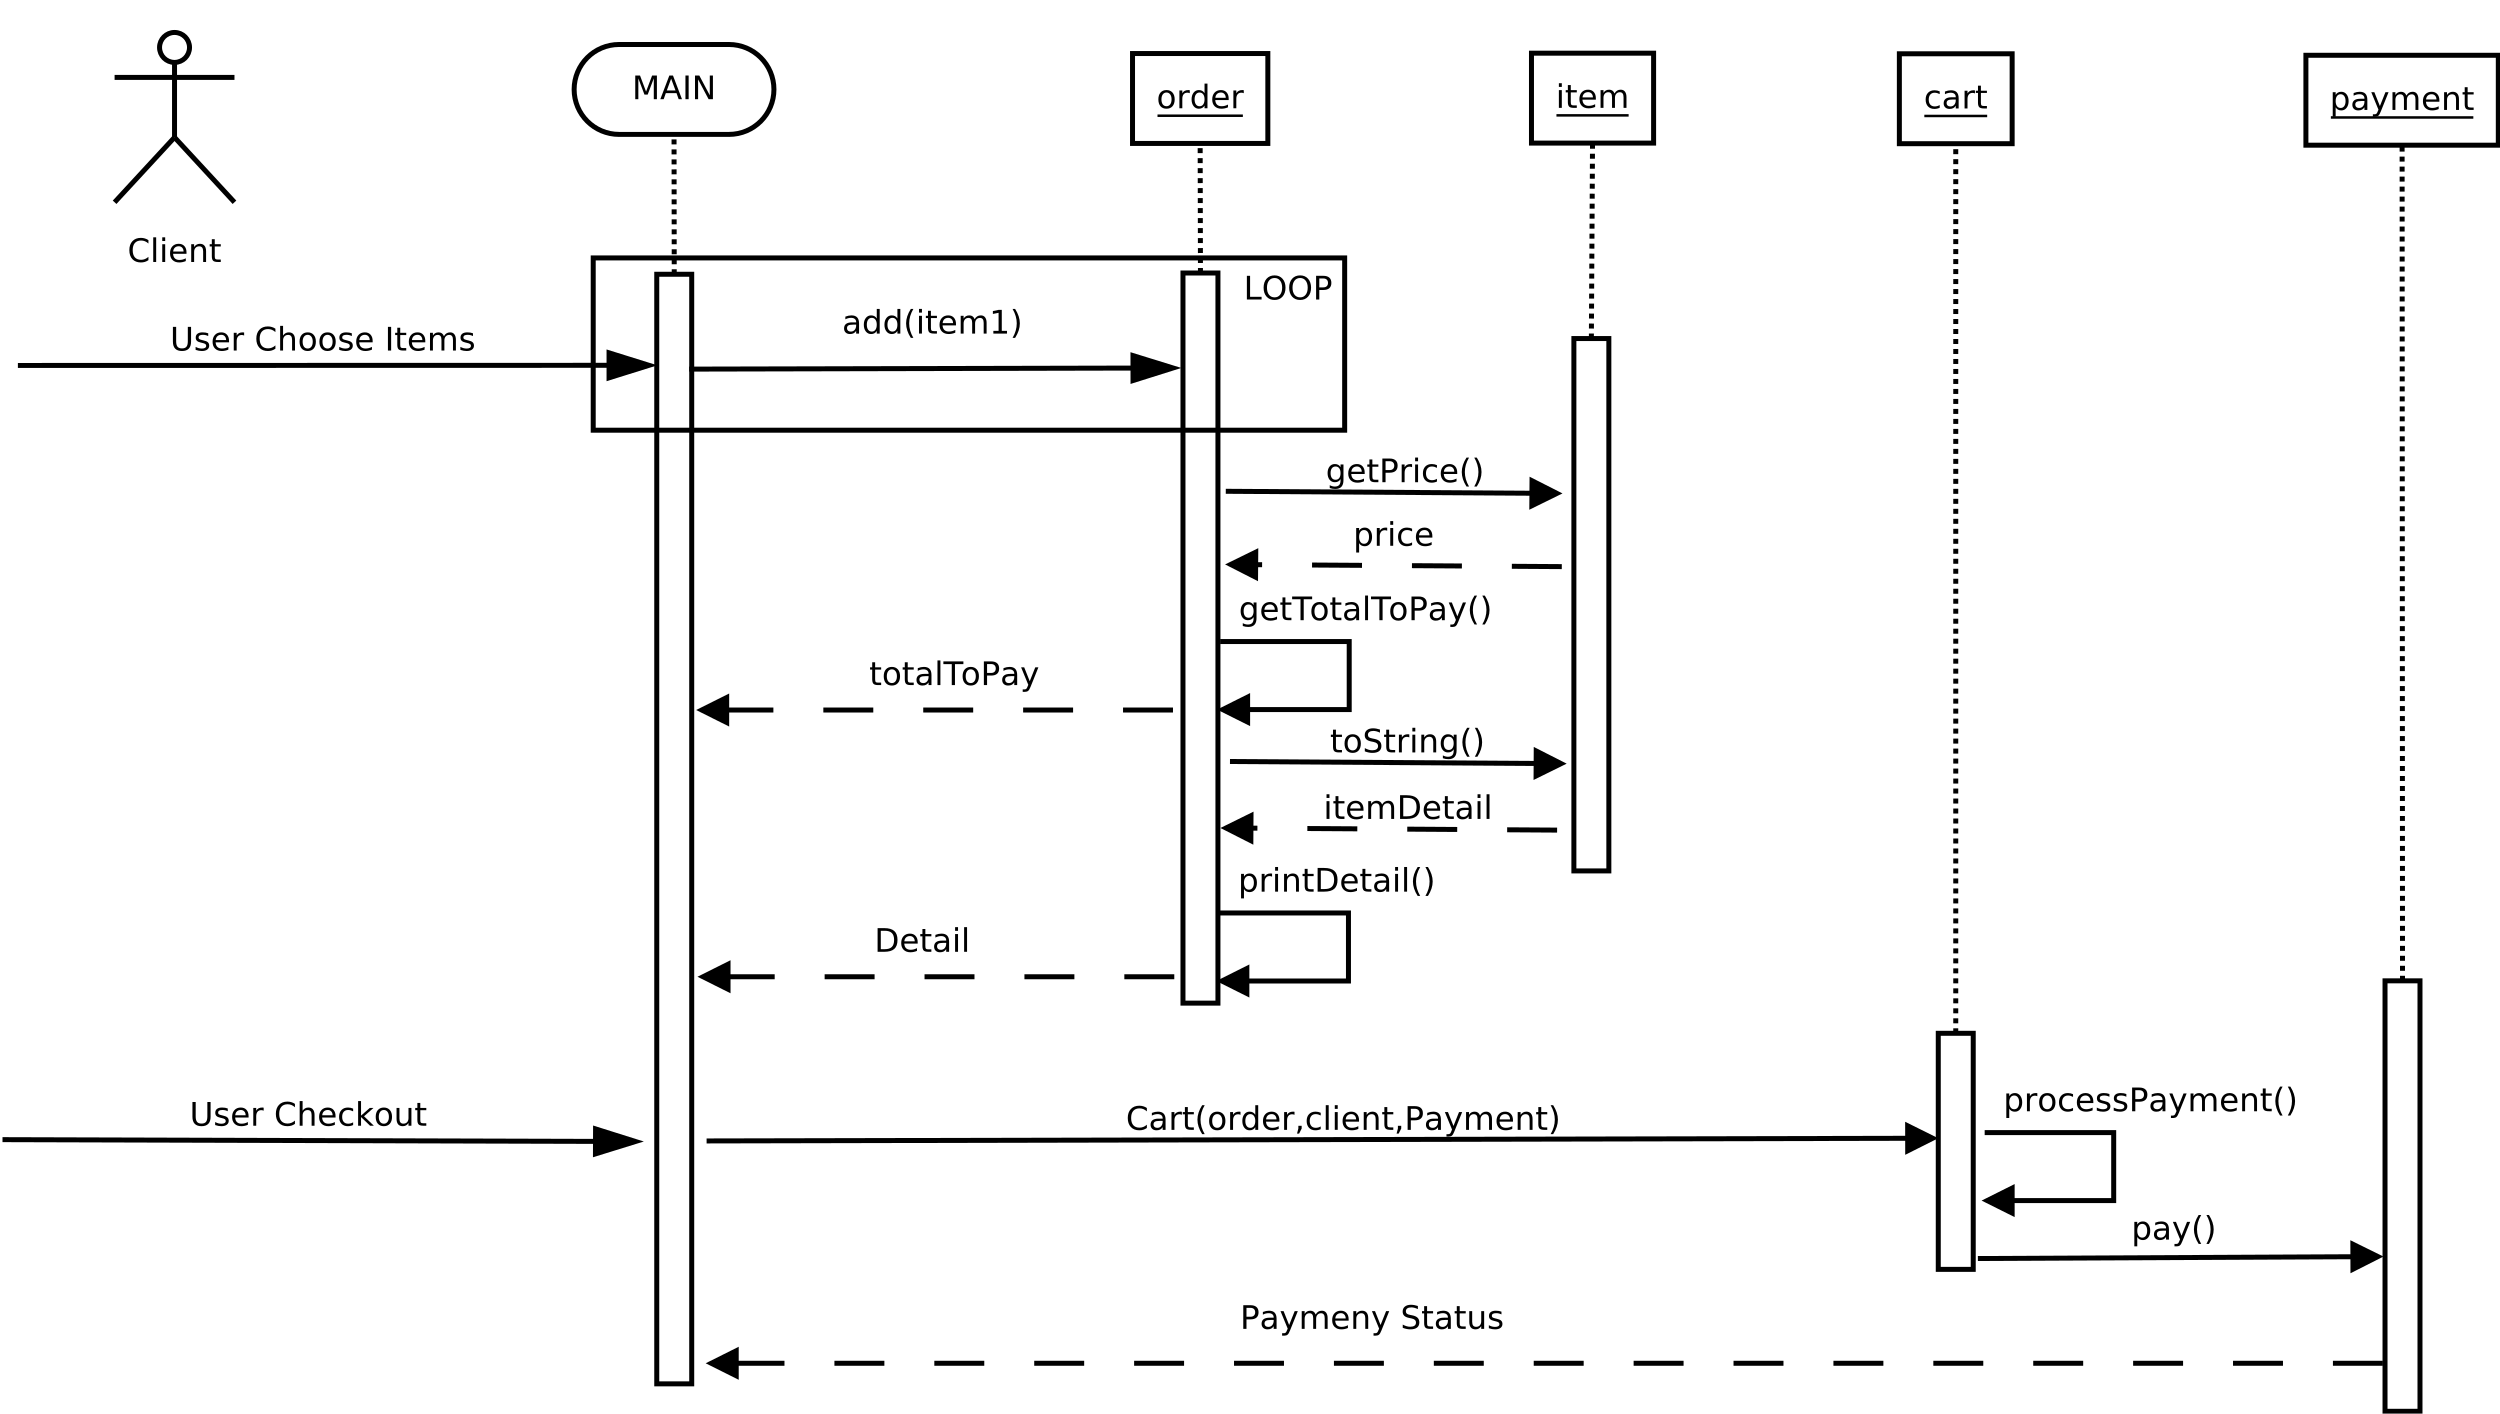 <?xml version="1.0" encoding="UTF-8"?>
<svg xmlns="http://www.w3.org/2000/svg" xmlns:xlink="http://www.w3.org/1999/xlink" width="1001pt" height="566pt" viewBox="0 0 1001 566" version="1.1">
<defs>
<g>
<symbol overflow="visible" id="glyph0-0">
<path style="stroke:none;" d="M 0.641 2.297 L 0.641 -9.172 L 7.141 -9.172 L 7.141 2.297 Z M 1.375 1.578 L 6.422 1.578 L 6.422 -8.438 L 1.375 -8.438 Z "/>
</symbol>
<symbol overflow="visible" id="glyph0-1">
<path style="stroke:none;" d="M 3.984 -6.297 C 3.359 -6.297 2.863 -6.051 2.5 -5.562 C 2.133 -5.07 1.953 -4.398 1.953 -3.547 C 1.953 -2.691 2.129 -2.02 2.484 -1.531 C 2.848 -1.051 3.348 -0.812 3.984 -0.812 C 4.598 -0.812 5.086 -1.055 5.453 -1.547 C 5.816 -2.035 6 -2.703 6 -3.547 C 6 -4.391 5.816 -5.055 5.453 -5.547 C 5.086 -6.047 4.598 -6.297 3.984 -6.297 Z M 3.984 -7.281 C 4.992 -7.281 5.789 -6.945 6.375 -6.281 C 6.957 -5.625 7.25 -4.711 7.25 -3.547 C 7.25 -2.379 6.957 -1.461 6.375 -0.797 C 5.789 -0.141 4.992 0.188 3.984 0.188 C 2.961 0.188 2.16 -0.141 1.578 -0.797 C 1.004 -1.461 0.719 -2.379 0.719 -3.547 C 0.719 -4.711 1.004 -5.625 1.578 -6.281 C 2.16 -6.945 2.961 -7.281 3.984 -7.281 Z "/>
</symbol>
<symbol overflow="visible" id="glyph0-2">
<path style="stroke:none;" d="M 5.344 -6.016 C 5.207 -6.086 5.062 -6.141 4.906 -6.172 C 4.758 -6.211 4.594 -6.234 4.406 -6.234 C 3.75 -6.234 3.242 -6.02 2.891 -5.594 C 2.535 -5.164 2.359 -4.551 2.359 -3.75 L 2.359 0 L 1.188 0 L 1.188 -7.109 L 2.359 -7.109 L 2.359 -6 C 2.598 -6.438 2.914 -6.758 3.312 -6.969 C 3.707 -7.176 4.188 -7.281 4.75 -7.281 C 4.832 -7.281 4.922 -7.273 5.016 -7.266 C 5.109 -7.254 5.219 -7.238 5.344 -7.219 Z "/>
</symbol>
<symbol overflow="visible" id="glyph0-3">
<path style="stroke:none;" d="M 5.906 -6.031 L 5.906 -9.875 L 7.078 -9.875 L 7.078 0 L 5.906 0 L 5.906 -1.062 C 5.656 -0.645 5.344 -0.332 4.969 -0.125 C 4.594 0.082 4.145 0.188 3.625 0.188 C 2.77 0.188 2.07 -0.156 1.531 -0.844 C 0.988 -1.531 0.719 -2.43 0.719 -3.547 C 0.719 -4.66 0.988 -5.562 1.531 -6.25 C 2.07 -6.938 2.77 -7.281 3.625 -7.281 C 4.145 -7.281 4.594 -7.176 4.969 -6.969 C 5.344 -6.77 5.656 -6.457 5.906 -6.031 Z M 1.922 -3.547 C 1.922 -2.691 2.098 -2.02 2.453 -1.531 C 2.805 -1.039 3.289 -0.797 3.906 -0.797 C 4.531 -0.797 5.02 -1.039 5.375 -1.531 C 5.727 -2.02 5.906 -2.691 5.906 -3.547 C 5.906 -4.41 5.727 -5.082 5.375 -5.562 C 5.02 -6.051 4.531 -6.297 3.906 -6.297 C 3.289 -6.297 2.805 -6.051 2.453 -5.562 C 2.098 -5.082 1.922 -4.41 1.922 -3.547 Z "/>
</symbol>
<symbol overflow="visible" id="glyph0-4">
<path style="stroke:none;" d="M 7.312 -3.844 L 7.312 -3.281 L 1.938 -3.281 C 1.988 -2.469 2.227 -1.852 2.656 -1.438 C 3.094 -1.02 3.695 -0.812 4.469 -0.812 C 4.914 -0.812 5.348 -0.863 5.766 -0.969 C 6.191 -1.082 6.613 -1.25 7.031 -1.469 L 7.031 -0.359 C 6.613 -0.18 6.18 -0.047 5.734 0.047 C 5.297 0.141 4.852 0.188 4.406 0.188 C 3.27 0.188 2.367 -0.141 1.703 -0.797 C 1.047 -1.461 0.719 -2.359 0.719 -3.484 C 0.719 -4.648 1.031 -5.57 1.656 -6.25 C 2.289 -6.938 3.141 -7.281 4.203 -7.281 C 5.16 -7.281 5.914 -6.973 6.469 -6.359 C 7.031 -5.742 7.312 -4.906 7.312 -3.844 Z M 6.141 -4.188 C 6.129 -4.82 5.945 -5.332 5.594 -5.719 C 5.25 -6.102 4.789 -6.297 4.219 -6.297 C 3.562 -6.297 3.035 -6.109 2.641 -5.734 C 2.254 -5.367 2.031 -4.852 1.969 -4.188 Z "/>
</symbol>
<symbol overflow="visible" id="glyph0-5">
<path style="stroke:none;" d="M 4.453 -3.578 C 3.516 -3.578 2.863 -3.469 2.5 -3.25 C 2.133 -3.031 1.953 -2.66 1.953 -2.141 C 1.953 -1.734 2.086 -1.406 2.359 -1.156 C 2.629 -0.914 3 -0.797 3.469 -0.797 C 4.113 -0.797 4.633 -1.023 5.031 -1.484 C 5.426 -1.941 5.625 -2.551 5.625 -3.312 L 5.625 -3.578 Z M 6.781 -4.062 L 6.781 0 L 5.625 0 L 5.625 -1.078 C 5.352 -0.648 5.02 -0.332 4.625 -0.125 C 4.227 0.082 3.738 0.188 3.156 0.188 C 2.426 0.188 1.848 -0.016 1.422 -0.422 C 0.992 -0.836 0.781 -1.383 0.781 -2.062 C 0.781 -2.863 1.047 -3.469 1.578 -3.875 C 2.117 -4.281 2.922 -4.484 3.984 -4.484 L 5.625 -4.484 L 5.625 -4.609 C 5.625 -5.141 5.445 -5.551 5.094 -5.844 C 4.738 -6.145 4.238 -6.297 3.594 -6.297 C 3.188 -6.297 2.789 -6.242 2.406 -6.141 C 2.02 -6.047 1.648 -5.898 1.297 -5.703 L 1.297 -6.781 C 1.723 -6.945 2.141 -7.07 2.547 -7.156 C 2.953 -7.238 3.344 -7.281 3.719 -7.281 C 4.75 -7.281 5.516 -7.016 6.016 -6.484 C 6.523 -5.953 6.781 -5.145 6.781 -4.062 Z "/>
</symbol>
<symbol overflow="visible" id="glyph0-6">
<path style="stroke:none;" d="M 4.031 -9.859 C 3.469 -8.891 3.047 -7.926 2.766 -6.969 C 2.492 -6.02 2.359 -5.055 2.359 -4.078 C 2.359 -3.098 2.492 -2.129 2.766 -1.172 C 3.047 -0.211 3.469 0.75 4.031 1.719 L 3.016 1.719 C 2.379 0.719 1.906 -0.258 1.594 -1.219 C 1.281 -2.176 1.125 -3.129 1.125 -4.078 C 1.125 -5.023 1.281 -5.973 1.594 -6.922 C 1.906 -7.879 2.379 -8.859 3.016 -9.859 Z "/>
</symbol>
<symbol overflow="visible" id="glyph0-7">
<path style="stroke:none;" d="M 1.219 -7.109 L 2.391 -7.109 L 2.391 0 L 1.219 0 Z M 1.219 -9.875 L 2.391 -9.875 L 2.391 -8.391 L 1.219 -8.391 Z "/>
</symbol>
<symbol overflow="visible" id="glyph0-8">
<path style="stroke:none;" d="M 2.375 -9.125 L 2.375 -7.109 L 4.781 -7.109 L 4.781 -6.203 L 2.375 -6.203 L 2.375 -2.344 C 2.375 -1.758 2.453 -1.383 2.609 -1.219 C 2.773 -1.062 3.102 -0.984 3.594 -0.984 L 4.781 -0.984 L 4.781 0 L 3.594 0 C 2.688 0 2.062 -0.164 1.719 -0.5 C 1.375 -0.844 1.203 -1.457 1.203 -2.344 L 1.203 -6.203 L 0.344 -6.203 L 0.344 -7.109 L 1.203 -7.109 L 1.203 -9.125 Z "/>
</symbol>
<symbol overflow="visible" id="glyph0-9">
<path style="stroke:none;" d="M 6.766 -5.75 C 7.055 -6.27 7.406 -6.656 7.812 -6.906 C 8.219 -7.156 8.695 -7.281 9.25 -7.281 C 9.988 -7.281 10.555 -7.02 10.953 -6.5 C 11.359 -5.977 11.562 -5.242 11.562 -4.297 L 11.562 0 L 10.391 0 L 10.391 -4.25 C 10.391 -4.938 10.266 -5.441 10.016 -5.766 C 9.773 -6.098 9.41 -6.266 8.922 -6.266 C 8.316 -6.266 7.836 -6.062 7.484 -5.656 C 7.129 -5.258 6.953 -4.711 6.953 -4.016 L 6.953 0 L 5.781 0 L 5.781 -4.25 C 5.781 -4.938 5.66 -5.441 5.422 -5.766 C 5.18 -6.098 4.805 -6.266 4.297 -6.266 C 3.703 -6.266 3.227 -6.062 2.875 -5.656 C 2.531 -5.25 2.359 -4.703 2.359 -4.016 L 2.359 0 L 1.188 0 L 1.188 -7.109 L 2.359 -7.109 L 2.359 -6 C 2.617 -6.438 2.938 -6.758 3.312 -6.969 C 3.688 -7.176 4.129 -7.281 4.641 -7.281 C 5.16 -7.281 5.598 -7.148 5.953 -6.891 C 6.316 -6.629 6.586 -6.25 6.766 -5.75 Z "/>
</symbol>
<symbol overflow="visible" id="glyph0-10">
<path style="stroke:none;" d="M 1.609 -1.078 L 3.703 -1.078 L 3.703 -8.312 L 1.422 -7.859 L 1.422 -9.016 L 3.688 -9.484 L 4.984 -9.484 L 4.984 -1.078 L 7.078 -1.078 L 7.078 0 L 1.609 0 Z "/>
</symbol>
<symbol overflow="visible" id="glyph0-11">
<path style="stroke:none;" d="M 1.047 -9.859 L 2.062 -9.859 C 2.695 -8.859 3.172 -7.879 3.484 -6.922 C 3.797 -5.973 3.953 -5.023 3.953 -4.078 C 3.953 -3.129 3.797 -2.176 3.484 -1.219 C 3.172 -0.258 2.695 0.719 2.062 1.719 L 1.047 1.719 C 1.609 0.75 2.023 -0.211 2.297 -1.172 C 2.578 -2.129 2.719 -3.098 2.719 -4.078 C 2.719 -5.055 2.578 -6.02 2.297 -6.969 C 2.023 -7.926 1.609 -8.891 1.047 -9.859 Z "/>
</symbol>
<symbol overflow="visible" id="glyph0-12">
<path style="stroke:none;" d="M 1.281 -9.484 L 2.562 -9.484 L 2.562 -1.078 L 7.172 -1.078 L 7.172 0 L 1.281 0 Z "/>
</symbol>
<symbol overflow="visible" id="glyph0-13">
<path style="stroke:none;" d="M 5.125 -8.609 C 4.188 -8.609 3.441 -8.258 2.891 -7.562 C 2.348 -6.875 2.078 -5.93 2.078 -4.734 C 2.078 -3.535 2.348 -2.586 2.891 -1.891 C 3.441 -1.203 4.188 -0.859 5.125 -0.859 C 6.051 -0.859 6.785 -1.203 7.328 -1.891 C 7.879 -2.586 8.156 -3.535 8.156 -4.734 C 8.156 -5.93 7.879 -6.875 7.328 -7.562 C 6.785 -8.258 6.051 -8.609 5.125 -8.609 Z M 5.125 -9.656 C 6.445 -9.656 7.504 -9.207 8.297 -8.312 C 9.098 -7.414 9.5 -6.223 9.5 -4.734 C 9.5 -3.234 9.098 -2.035 8.297 -1.141 C 7.504 -0.254 6.445 0.188 5.125 0.188 C 3.789 0.188 2.723 -0.254 1.922 -1.141 C 1.129 -2.035 0.734 -3.234 0.734 -4.734 C 0.734 -6.223 1.129 -7.414 1.922 -8.312 C 2.723 -9.207 3.789 -9.656 5.125 -9.656 Z "/>
</symbol>
<symbol overflow="visible" id="glyph0-14">
<path style="stroke:none;" d="M 2.562 -8.422 L 2.562 -4.859 L 4.172 -4.859 C 4.766 -4.859 5.223 -5.016 5.547 -5.328 C 5.879 -5.641 6.047 -6.078 6.047 -6.641 C 6.047 -7.211 5.879 -7.648 5.547 -7.953 C 5.223 -8.266 4.766 -8.422 4.172 -8.422 Z M 1.281 -9.484 L 4.172 -9.484 C 5.234 -9.484 6.035 -9.238 6.578 -8.75 C 7.117 -8.27 7.391 -7.566 7.391 -6.641 C 7.391 -5.711 7.117 -5.008 6.578 -4.531 C 6.035 -4.051 5.234 -3.812 4.172 -3.812 L 2.562 -3.812 L 2.562 0 L 1.281 0 Z "/>
</symbol>
<symbol overflow="visible" id="glyph0-15">
<path style="stroke:none;" d="M 1.281 -9.484 L 3.188 -9.484 L 5.609 -3.031 L 8.031 -9.484 L 9.953 -9.484 L 9.953 0 L 8.703 0 L 8.703 -8.328 L 6.25 -1.828 L 4.969 -1.828 L 2.516 -8.328 L 2.516 0 L 1.281 0 Z "/>
</symbol>
<symbol overflow="visible" id="glyph0-16">
<path style="stroke:none;" d="M 4.438 -8.219 L 2.703 -3.5 L 6.188 -3.5 Z M 3.719 -9.484 L 5.172 -9.484 L 8.781 0 L 7.453 0 L 6.594 -2.438 L 2.312 -2.438 L 1.453 0 L 0.109 0 Z "/>
</symbol>
<symbol overflow="visible" id="glyph0-17">
<path style="stroke:none;" d="M 1.281 -9.484 L 2.562 -9.484 L 2.562 0 L 1.281 0 Z "/>
</symbol>
<symbol overflow="visible" id="glyph0-18">
<path style="stroke:none;" d="M 1.281 -9.484 L 3 -9.484 L 7.203 -1.547 L 7.203 -9.484 L 8.453 -9.484 L 8.453 0 L 6.719 0 L 2.516 -7.922 L 2.516 0 L 1.281 0 Z "/>
</symbol>
<symbol overflow="visible" id="glyph0-19">
<path style="stroke:none;" d="M 8.375 -8.75 L 8.375 -7.391 C 7.938 -7.797 7.473 -8.098 6.984 -8.297 C 6.504 -8.492 5.988 -8.594 5.438 -8.594 C 4.352 -8.594 3.52 -8.258 2.938 -7.594 C 2.363 -6.938 2.078 -5.984 2.078 -4.734 C 2.078 -3.484 2.363 -2.523 2.938 -1.859 C 3.52 -1.203 4.352 -0.875 5.438 -0.875 C 5.988 -0.875 6.504 -0.973 6.984 -1.172 C 7.473 -1.367 7.938 -1.664 8.375 -2.062 L 8.375 -0.734 C 7.926 -0.422 7.453 -0.188 6.953 -0.031 C 6.453 0.113 5.922 0.188 5.359 0.188 C 3.922 0.188 2.789 -0.25 1.969 -1.125 C 1.145 -2.008 0.734 -3.211 0.734 -4.734 C 0.734 -6.254 1.145 -7.453 1.969 -8.328 C 2.789 -9.211 3.922 -9.656 5.359 -9.656 C 5.922 -9.656 6.453 -9.578 6.953 -9.422 C 7.461 -9.273 7.938 -9.051 8.375 -8.75 Z "/>
</symbol>
<symbol overflow="visible" id="glyph0-20">
<path style="stroke:none;" d="M 1.219 -9.875 L 2.391 -9.875 L 2.391 0 L 1.219 0 Z "/>
</symbol>
<symbol overflow="visible" id="glyph0-21">
<path style="stroke:none;" d="M 7.141 -4.297 L 7.141 0 L 5.969 0 L 5.969 -4.25 C 5.969 -4.926 5.836 -5.43 5.578 -5.766 C 5.316 -6.098 4.922 -6.266 4.391 -6.266 C 3.766 -6.266 3.27 -6.062 2.906 -5.656 C 2.539 -5.258 2.359 -4.711 2.359 -4.016 L 2.359 0 L 1.188 0 L 1.188 -7.109 L 2.359 -7.109 L 2.359 -6 C 2.641 -6.426 2.969 -6.742 3.344 -6.953 C 3.719 -7.172 4.156 -7.281 4.656 -7.281 C 5.469 -7.281 6.082 -7.023 6.5 -6.516 C 6.926 -6.016 7.141 -5.273 7.141 -4.297 Z "/>
</symbol>
<symbol overflow="visible" id="glyph0-22">
<path style="stroke:none;" d="M 1.125 -9.484 L 2.422 -9.484 L 2.422 -3.719 C 2.422 -2.707 2.602 -1.977 2.969 -1.531 C 3.332 -1.082 3.93 -0.859 4.766 -0.859 C 5.586 -0.859 6.18 -1.082 6.547 -1.531 C 6.91 -1.977 7.094 -2.707 7.094 -3.719 L 7.094 -9.484 L 8.391 -9.484 L 8.391 -3.562 C 8.391 -2.32 8.082 -1.383 7.469 -0.75 C 6.852 -0.125 5.953 0.188 4.766 0.188 C 3.566 0.188 2.66 -0.125 2.047 -0.75 C 1.43 -1.383 1.125 -2.32 1.125 -3.562 Z "/>
</symbol>
<symbol overflow="visible" id="glyph0-23">
<path style="stroke:none;" d="M 5.75 -6.906 L 5.75 -5.797 C 5.426 -5.961 5.086 -6.086 4.734 -6.172 C 4.379 -6.254 4.008 -6.297 3.625 -6.297 C 3.039 -6.297 2.602 -6.207 2.312 -6.031 C 2.031 -5.852 1.891 -5.586 1.891 -5.234 C 1.891 -4.961 1.988 -4.75 2.188 -4.594 C 2.395 -4.445 2.816 -4.301 3.453 -4.156 L 3.844 -4.062 C 4.676 -3.883 5.266 -3.633 5.609 -3.312 C 5.961 -2.988 6.141 -2.539 6.141 -1.969 C 6.141 -1.301 5.879 -0.773 5.359 -0.391 C 4.836 -0.004 4.117 0.188 3.203 0.188 C 2.816 0.188 2.414 0.148 2 0.078 C 1.594 0.004 1.16 -0.109 0.703 -0.266 L 0.703 -1.469 C 1.141 -1.238 1.566 -1.066 1.984 -0.953 C 2.398 -0.848 2.812 -0.797 3.219 -0.797 C 3.77 -0.797 4.191 -0.891 4.484 -1.078 C 4.785 -1.266 4.938 -1.531 4.938 -1.875 C 4.938 -2.188 4.828 -2.426 4.609 -2.594 C 4.398 -2.77 3.938 -2.938 3.219 -3.094 L 2.812 -3.188 C 2.082 -3.344 1.555 -3.578 1.234 -3.891 C 0.91 -4.203 0.75 -4.633 0.75 -5.188 C 0.75 -5.852 0.984 -6.367 1.453 -6.734 C 1.93 -7.098 2.609 -7.281 3.484 -7.281 C 3.91 -7.281 4.316 -7.25 4.703 -7.188 C 5.086 -7.125 5.438 -7.031 5.75 -6.906 Z "/>
</symbol>
<symbol overflow="visible" id="glyph0-24">
<path style="stroke:none;" d=""/>
</symbol>
<symbol overflow="visible" id="glyph0-25">
<path style="stroke:none;" d="M 7.141 -4.297 L 7.141 0 L 5.969 0 L 5.969 -4.25 C 5.969 -4.926 5.836 -5.43 5.578 -5.766 C 5.316 -6.098 4.922 -6.266 4.391 -6.266 C 3.766 -6.266 3.27 -6.062 2.906 -5.656 C 2.539 -5.258 2.359 -4.711 2.359 -4.016 L 2.359 0 L 1.188 0 L 1.188 -9.875 L 2.359 -9.875 L 2.359 -6 C 2.641 -6.426 2.969 -6.742 3.344 -6.953 C 3.719 -7.172 4.156 -7.281 4.656 -7.281 C 5.469 -7.281 6.082 -7.023 6.5 -6.516 C 6.926 -6.016 7.141 -5.273 7.141 -4.297 Z "/>
</symbol>
<symbol overflow="visible" id="glyph0-26">
<path style="stroke:none;" d="M -0.031 -9.484 L 7.984 -9.484 L 7.984 -8.391 L 4.609 -8.391 L 4.609 0 L 3.328 0 L 3.328 -8.391 L -0.031 -8.391 Z "/>
</symbol>
<symbol overflow="visible" id="glyph0-27">
<path style="stroke:none;" d="M 4.188 0.656 C 3.852 1.508 3.531 2.062 3.219 2.312 C 2.906 2.57 2.488 2.703 1.969 2.703 L 1.031 2.703 L 1.031 1.734 L 1.719 1.734 C 2.039 1.734 2.289 1.656 2.469 1.5 C 2.645 1.344 2.836 0.984 3.047 0.422 L 3.266 -0.109 L 0.391 -7.109 L 1.625 -7.109 L 3.844 -1.547 L 6.062 -7.109 L 7.312 -7.109 Z "/>
</symbol>
<symbol overflow="visible" id="glyph0-28">
<path style="stroke:none;" d="M 5.906 -3.641 C 5.906 -4.484 5.727 -5.133 5.375 -5.594 C 5.031 -6.062 4.539 -6.297 3.906 -6.297 C 3.281 -6.297 2.789 -6.062 2.438 -5.594 C 2.094 -5.133 1.922 -4.484 1.922 -3.641 C 1.922 -2.797 2.094 -2.141 2.438 -1.672 C 2.789 -1.211 3.281 -0.984 3.906 -0.984 C 4.539 -0.984 5.031 -1.211 5.375 -1.672 C 5.727 -2.141 5.906 -2.797 5.906 -3.641 Z M 7.078 -0.875 C 7.078 0.332 6.805 1.227 6.266 1.812 C 5.723 2.406 4.898 2.703 3.797 2.703 C 3.391 2.703 3.004 2.672 2.641 2.609 C 2.273 2.547 1.922 2.453 1.578 2.328 L 1.578 1.188 C 1.922 1.375 2.258 1.508 2.594 1.594 C 2.926 1.688 3.266 1.734 3.609 1.734 C 4.379 1.734 4.953 1.535 5.328 1.141 C 5.711 0.742 5.906 0.141 5.906 -0.672 L 5.906 -1.25 C 5.664 -0.832 5.352 -0.52 4.969 -0.312 C 4.594 -0.102 4.145 0 3.625 0 C 2.75 0 2.047 -0.332 1.516 -1 C 0.984 -1.664 0.719 -2.547 0.719 -3.641 C 0.719 -4.734 0.984 -5.613 1.516 -6.281 C 2.047 -6.945 2.75 -7.281 3.625 -7.281 C 4.145 -7.281 4.594 -7.176 4.969 -6.969 C 5.352 -6.758 5.664 -6.445 5.906 -6.031 L 5.906 -7.109 L 7.078 -7.109 Z "/>
</symbol>
<symbol overflow="visible" id="glyph0-29">
<path style="stroke:none;" d="M 2.562 -8.422 L 2.562 -1.047 L 4.109 -1.047 C 5.41 -1.047 6.363 -1.344 6.969 -1.938 C 7.582 -2.531 7.891 -3.469 7.891 -4.75 C 7.891 -6.02 7.582 -6.945 6.969 -7.531 C 6.363 -8.125 5.41 -8.422 4.109 -8.422 Z M 1.281 -9.484 L 3.906 -9.484 C 5.75 -9.484 7.098 -9.098 7.953 -8.328 C 8.816 -7.566 9.25 -6.375 9.25 -4.75 C 9.25 -3.113 8.816 -1.91 7.953 -1.141 C 7.086 -0.379 5.738 0 3.906 0 L 1.281 0 Z "/>
</symbol>
<symbol overflow="visible" id="glyph0-30">
<path style="stroke:none;" d="M 2.359 -1.062 L 2.359 2.703 L 1.188 2.703 L 1.188 -7.109 L 2.359 -7.109 L 2.359 -6.031 C 2.598 -6.457 2.906 -6.77 3.281 -6.969 C 3.656 -7.176 4.102 -7.281 4.625 -7.281 C 5.488 -7.281 6.191 -6.938 6.734 -6.25 C 7.273 -5.562 7.547 -4.66 7.547 -3.547 C 7.547 -2.43 7.273 -1.531 6.734 -0.844 C 6.191 -0.156 5.488 0.188 4.625 0.188 C 4.102 0.188 3.656 0.082 3.281 -0.125 C 2.906 -0.332 2.598 -0.645 2.359 -1.062 Z M 6.328 -3.547 C 6.328 -4.41 6.148 -5.082 5.797 -5.562 C 5.441 -6.051 4.957 -6.297 4.344 -6.297 C 3.727 -6.297 3.242 -6.051 2.891 -5.562 C 2.535 -5.082 2.359 -4.41 2.359 -3.547 C 2.359 -2.691 2.535 -2.02 2.891 -1.531 C 3.242 -1.039 3.727 -0.797 4.344 -0.797 C 4.957 -0.797 5.441 -1.039 5.797 -1.531 C 6.148 -2.02 6.328 -2.691 6.328 -3.547 Z "/>
</symbol>
<symbol overflow="visible" id="glyph0-31">
<path style="stroke:none;" d="M 6.344 -6.844 L 6.344 -5.75 C 6.008 -5.926 5.676 -6.062 5.344 -6.156 C 5.008 -6.25 4.676 -6.297 4.344 -6.297 C 3.582 -6.297 2.992 -6.051 2.578 -5.562 C 2.16 -5.082 1.953 -4.41 1.953 -3.547 C 1.953 -2.68 2.16 -2.008 2.578 -1.531 C 2.992 -1.051 3.582 -0.812 4.344 -0.812 C 4.676 -0.812 5.008 -0.852 5.344 -0.938 C 5.676 -1.031 6.008 -1.172 6.344 -1.359 L 6.344 -0.266 C 6.02 -0.117 5.68 -0.008 5.328 0.062 C 4.984 0.145 4.613 0.188 4.219 0.188 C 3.145 0.188 2.289 -0.145 1.656 -0.812 C 1.031 -1.488 0.719 -2.398 0.719 -3.547 C 0.719 -4.703 1.035 -5.613 1.672 -6.281 C 2.305 -6.945 3.18 -7.281 4.297 -7.281 C 4.648 -7.281 5 -7.242 5.344 -7.172 C 5.688 -7.098 6.02 -6.988 6.344 -6.844 Z "/>
</symbol>
<symbol overflow="visible" id="glyph0-32">
<path style="stroke:none;" d="M 1.188 -9.875 L 2.359 -9.875 L 2.359 -4.047 L 5.844 -7.109 L 7.328 -7.109 L 3.562 -3.781 L 7.484 0 L 5.969 0 L 2.359 -3.469 L 2.359 0 L 1.188 0 Z "/>
</symbol>
<symbol overflow="visible" id="glyph0-33">
<path style="stroke:none;" d="M 1.109 -2.812 L 1.109 -7.109 L 2.266 -7.109 L 2.266 -2.844 C 2.266 -2.176 2.395 -1.672 2.656 -1.328 C 2.926 -0.992 3.32 -0.828 3.844 -0.828 C 4.477 -0.828 4.977 -1.023 5.344 -1.422 C 5.707 -1.828 5.891 -2.379 5.891 -3.078 L 5.891 -7.109 L 7.062 -7.109 L 7.062 0 L 5.891 0 L 5.891 -1.094 C 5.609 -0.656 5.281 -0.332 4.906 -0.125 C 4.531 0.082 4.094 0.188 3.594 0.188 C 2.781 0.188 2.16 -0.066 1.734 -0.578 C 1.316 -1.086 1.109 -1.832 1.109 -2.812 Z "/>
</symbol>
<symbol overflow="visible" id="glyph0-34">
<path style="stroke:none;" d="M 6.953 -9.172 L 6.953 -7.922 C 6.473 -8.148 6.016 -8.32 5.578 -8.438 C 5.148 -8.551 4.734 -8.609 4.328 -8.609 C 3.629 -8.609 3.086 -8.473 2.703 -8.203 C 2.328 -7.93 2.141 -7.547 2.141 -7.047 C 2.141 -6.629 2.266 -6.312 2.516 -6.094 C 2.773 -5.883 3.254 -5.711 3.953 -5.578 L 4.734 -5.422 C 5.68 -5.234 6.383 -4.91 6.844 -4.453 C 7.301 -3.992 7.531 -3.379 7.531 -2.609 C 7.531 -1.691 7.223 -0.992 6.609 -0.516 C 5.992 -0.047 5.086 0.188 3.891 0.188 C 3.441 0.188 2.961 0.133 2.453 0.031 C 1.953 -0.07 1.43 -0.223 0.891 -0.422 L 0.891 -1.734 C 1.41 -1.441 1.922 -1.223 2.422 -1.078 C 2.922 -0.93 3.41 -0.859 3.891 -0.859 C 4.629 -0.859 5.195 -1 5.594 -1.281 C 5.988 -1.57 6.188 -1.984 6.188 -2.516 C 6.188 -2.984 6.039 -3.348 5.75 -3.609 C 5.469 -3.867 5.004 -4.066 4.359 -4.203 L 3.578 -4.359 C 2.617 -4.547 1.926 -4.844 1.5 -5.25 C 1.07 -5.656 0.859 -6.219 0.859 -6.938 C 0.859 -7.781 1.148 -8.441 1.734 -8.922 C 2.328 -9.41 3.145 -9.656 4.188 -9.656 C 4.625 -9.656 5.07 -9.613 5.531 -9.531 C 6 -9.445 6.473 -9.328 6.953 -9.172 Z "/>
</symbol>
<symbol overflow="visible" id="glyph0-35">
<path style="stroke:none;" d="M 1.531 -1.609 L 2.859 -1.609 L 2.859 -0.516 L 1.828 1.516 L 1 1.516 L 1.531 -0.516 Z "/>
</symbol>
</g>
</defs>
<g id="surface681589">
<rect x="0" y="0" width="1001" height="566" style="fill:rgb(100%,100%,100%);fill-opacity:1;stroke:none;"/>
<path style="fill-rule:evenodd;fill:rgb(100%,100%,100%);fill-opacity:1;stroke-width:0.1;stroke-linecap:butt;stroke-linejoin:miter;stroke:rgb(0%,0%,0%);stroke-opacity:1;stroke-miterlimit:10;" d="M 26.771 3.731 L 29.48 3.731 L 29.48 5.531 L 26.771 5.531 Z " transform="matrix(20,0,0,20,-81.957,-53.186)"/>
<g style="fill:rgb(0%,0%,0%);fill-opacity:1;">
  <use xlink:href="#glyph0-1" x="463.09" y="43.344"/>
  <use xlink:href="#glyph0-2" x="471.039" y="43.344"/>
  <use xlink:href="#glyph0-3" x="476.391" y="43.344"/>
  <use xlink:href="#glyph0-4" x="484.652" y="43.344"/>
  <use xlink:href="#glyph0-2" x="492.66" y="43.344"/>
</g>
<path style="fill:none;stroke-width:0.05;stroke-linecap:butt;stroke-linejoin:miter;stroke:rgb(0%,0%,0%);stroke-opacity:1;stroke-miterlimit:10;" d="M 27.271 4.976 L 28.98 4.976 " transform="matrix(20,0,0,20,-81.957,-53.186)"/>
<path style="fill-rule:evenodd;fill:rgb(100%,100%,100%);fill-opacity:1;stroke-width:0.1;stroke-linecap:butt;stroke-linejoin:miter;stroke:rgb(0%,0%,0%);stroke-opacity:1;stroke-miterlimit:10;" d="M 17.246 8.15 L 17.946 8.15 L 17.946 30.364 L 17.246 30.364 Z " transform="matrix(20,0,0,20,-81.957,-53.186)"/>
<path style="fill-rule:evenodd;fill:rgb(100%,100%,100%);fill-opacity:1;stroke-width:0.1;stroke-linecap:butt;stroke-linejoin:miter;stroke:rgb(0%,0%,0%);stroke-opacity:1;stroke-miterlimit:10;" d="M 27.781 8.125 L 28.481 8.125 L 28.481 22.742 L 27.781 22.742 Z " transform="matrix(20,0,0,20,-81.957,-53.186)"/>
<path style="fill:none;stroke-width:0.1;stroke-linecap:butt;stroke-linejoin:miter;stroke:rgb(0%,0%,0%);stroke-opacity:1;stroke-miterlimit:10;" d="M 26.781 10.028 L 17.896 10.049 " transform="matrix(20,0,0,20,-81.957,-53.186)"/>
<path style="fill-rule:evenodd;fill:rgb(0%,0%,0%);fill-opacity:1;stroke-width:0.1;stroke-linecap:butt;stroke-linejoin:miter;stroke:rgb(0%,0%,0%);stroke-opacity:1;stroke-miterlimit:10;" d="M 26.781 10.278 L 27.581 10.026 L 26.78 9.778 Z " transform="matrix(20,0,0,20,-81.957,-53.186)"/>
<g style="fill:rgb(0%,0%,0%);fill-opacity:1;">
  <use xlink:href="#glyph0-5" x="337.184" y="133.562"/>
  <use xlink:href="#glyph0-3" x="345.152" y="133.562"/>
  <use xlink:href="#glyph0-3" x="353.414" y="133.562"/>
  <use xlink:href="#glyph0-6" x="361.676" y="133.562"/>
  <use xlink:href="#glyph0-7" x="366.754" y="133.562"/>
  <use xlink:href="#glyph0-8" x="370.367" y="133.562"/>
  <use xlink:href="#glyph0-4" x="375.465" y="133.562"/>
  <use xlink:href="#glyph0-9" x="383.473" y="133.562"/>
  <use xlink:href="#glyph0-10" x="396.129" y="133.562"/>
  <use xlink:href="#glyph0-11" x="404.391" y="133.562"/>
</g>
<g style="fill:rgb(0%,0%,0%);fill-opacity:1;">
  <use xlink:href="#glyph0-12" x="497.969" y="119.922"/>
  <use xlink:href="#glyph0-13" x="505.215" y="119.922"/>
  <use xlink:href="#glyph0-13" x="515.449" y="119.922"/>
  <use xlink:href="#glyph0-14" x="525.684" y="119.922"/>
</g>
<path style="fill-rule:evenodd;fill:rgb(100%,100%,100%);fill-opacity:1;stroke-width:0.1;stroke-linecap:butt;stroke-linejoin:miter;stroke:rgb(0%,0%,0%);stroke-opacity:1;stroke-miterlimit:10;" d="M 16.492 3.55 L 18.692 3.55 C 19.189 3.55 19.592 3.953 19.592 4.45 C 19.592 4.947 19.189 5.35 18.692 5.35 L 16.492 5.35 C 15.995 5.35 15.592 4.947 15.592 4.45 C 15.592 3.953 15.995 3.55 16.492 3.55 " transform="matrix(20,0,0,20,-81.957,-53.186)"/>
<g style="fill:rgb(0%,0%,0%);fill-opacity:1;">
  <use xlink:href="#glyph0-15" x="253.074" y="39.719"/>
  <use xlink:href="#glyph0-16" x="264.285" y="39.719"/>
  <use xlink:href="#glyph0-17" x="273.172" y="39.719"/>
  <use xlink:href="#glyph0-18" x="277" y="39.719"/>
</g>
<path style="fill:none;stroke-width:0.1;stroke-linecap:butt;stroke-linejoin:miter;stroke:rgb(0%,0%,0%);stroke-opacity:1;stroke-miterlimit:10;" d="M 15.974 7.823 L 31.018 7.823 L 31.018 11.272 L 15.974 11.272 Z " transform="matrix(20,0,0,20,-81.957,-53.186)"/>
<path style="fill-rule:evenodd;fill:rgb(100%,100%,100%);fill-opacity:1;stroke-width:0.1;stroke-linecap:butt;stroke-linejoin:miter;stroke:rgb(0%,0%,0%);stroke-opacity:1;stroke-miterlimit:10;" d="M 7.892 3.609 C 7.892 3.775 7.758 3.909 7.592 3.909 C 7.426 3.909 7.292 3.775 7.292 3.609 C 7.292 3.444 7.426 3.309 7.592 3.309 C 7.758 3.309 7.892 3.444 7.892 3.609 " transform="matrix(20,0,0,20,-81.957,-53.186)"/>
<path style="fill:none;stroke-width:0.1;stroke-linecap:butt;stroke-linejoin:miter;stroke:rgb(0%,0%,0%);stroke-opacity:1;stroke-miterlimit:10;" d="M 6.392 4.209 L 8.792 4.209 " transform="matrix(20,0,0,20,-81.957,-53.186)"/>
<path style="fill:none;stroke-width:0.1;stroke-linecap:butt;stroke-linejoin:miter;stroke:rgb(0%,0%,0%);stroke-opacity:1;stroke-miterlimit:10;" d="M 7.592 3.909 L 7.592 5.409 " transform="matrix(20,0,0,20,-81.957,-53.186)"/>
<path style="fill:none;stroke-width:0.1;stroke-linecap:butt;stroke-linejoin:miter;stroke:rgb(0%,0%,0%);stroke-opacity:1;stroke-miterlimit:10;" d="M 7.592 5.409 L 6.392 6.709 " transform="matrix(20,0,0,20,-81.957,-53.186)"/>
<path style="fill:none;stroke-width:0.1;stroke-linecap:butt;stroke-linejoin:miter;stroke:rgb(0%,0%,0%);stroke-opacity:1;stroke-miterlimit:10;" d="M 7.592 5.409 L 8.792 6.709 " transform="matrix(20,0,0,20,-81.957,-53.186)"/>
<g style="fill:rgb(0%,0%,0%);fill-opacity:1;">
  <use xlink:href="#glyph0-19" x="51.055" y="104.898"/>
  <use xlink:href="#glyph0-20" x="60.137" y="104.898"/>
  <use xlink:href="#glyph0-7" x="63.75" y="104.898"/>
  <use xlink:href="#glyph0-4" x="67.363" y="104.898"/>
  <use xlink:href="#glyph0-21" x="75.371" y="104.898"/>
  <use xlink:href="#glyph0-8" x="83.613" y="104.898"/>
</g>
<path style="fill:none;stroke-width:0.1;stroke-linecap:butt;stroke-linejoin:miter;stroke:rgb(0%,0%,0%);stroke-opacity:1;stroke-miterlimit:10;" d="M 16.291 9.973 L 4.456 9.976 " transform="matrix(20,0,0,20,-81.957,-53.186)"/>
<path style="fill-rule:evenodd;fill:rgb(0%,0%,0%);fill-opacity:1;stroke-width:0.1;stroke-linecap:butt;stroke-linejoin:miter;stroke:rgb(0%,0%,0%);stroke-opacity:1;stroke-miterlimit:10;" d="M 16.291 10.223 L 17.091 9.973 L 16.291 9.723 Z " transform="matrix(20,0,0,20,-81.957,-53.186)"/>
<g style="fill:rgb(0%,0%,0%);fill-opacity:1;">
  <use xlink:href="#glyph0-22" x="68.109" y="140.359"/>
  <use xlink:href="#glyph0-23" x="77.621" y="140.359"/>
  <use xlink:href="#glyph0-4" x="84.398" y="140.359"/>
  <use xlink:href="#glyph0-2" x="92.406" y="140.359"/>
  <use xlink:href="#glyph0-24" x="97.758" y="140.359"/>
  <use xlink:href="#glyph0-19" x="101.898" y="140.359"/>
  <use xlink:href="#glyph0-25" x="110.98" y="140.359"/>
  <use xlink:href="#glyph0-1" x="119.223" y="140.359"/>
  <use xlink:href="#glyph0-1" x="127.172" y="140.359"/>
  <use xlink:href="#glyph0-23" x="135.121" y="140.359"/>
  <use xlink:href="#glyph0-4" x="141.898" y="140.359"/>
  <use xlink:href="#glyph0-24" x="149.906" y="140.359"/>
  <use xlink:href="#glyph0-17" x="154.047" y="140.359"/>
  <use xlink:href="#glyph0-8" x="157.875" y="140.359"/>
  <use xlink:href="#glyph0-4" x="162.973" y="140.359"/>
  <use xlink:href="#glyph0-9" x="170.98" y="140.359"/>
  <use xlink:href="#glyph0-23" x="183.637" y="140.359"/>
</g>
<g style="fill:rgb(0%,0%,0%);fill-opacity:1;">
  <use xlink:href="#glyph0-8" x="348.031" y="274.309"/>
  <use xlink:href="#glyph0-1" x="353.129" y="274.309"/>
  <use xlink:href="#glyph0-8" x="361.078" y="274.309"/>
  <use xlink:href="#glyph0-5" x="366.176" y="274.309"/>
  <use xlink:href="#glyph0-20" x="374.145" y="274.309"/>
  <use xlink:href="#glyph0-26" x="377.758" y="274.309"/>
  <use xlink:href="#glyph0-1" x="384.711" y="274.309"/>
  <use xlink:href="#glyph0-14" x="392.66" y="274.309"/>
  <use xlink:href="#glyph0-5" x="400.492" y="274.309"/>
  <use xlink:href="#glyph0-27" x="408.461" y="274.309"/>
</g>
<path style="fill:none;stroke-width:0.1;stroke-linecap:butt;stroke-linejoin:miter;stroke:rgb(0%,0%,0%);stroke-opacity:1;stroke-dasharray:1,1;stroke-miterlimit:10;" d="M 27.581 16.874 L 18.646 16.874 " transform="matrix(20,0,0,20,-81.957,-53.186)"/>
<path style="fill-rule:evenodd;fill:rgb(0%,0%,0%);fill-opacity:1;stroke-width:0.1;stroke-linecap:butt;stroke-linejoin:miter;stroke:rgb(0%,0%,0%);stroke-opacity:1;stroke-miterlimit:10;" d="M 18.646 16.624 L 18.146 16.874 L 18.646 17.124 Z " transform="matrix(20,0,0,20,-81.957,-53.186)"/>
<path style="fill:none;stroke-width:0.1;stroke-linecap:butt;stroke-linejoin:miter;stroke:rgb(0%,0%,0%);stroke-opacity:1;stroke-miterlimit:10;" d="M 28.525 15.503 L 31.109 15.503 L 31.109 16.865 L 29.075 16.865 " transform="matrix(20,0,0,20,-81.957,-53.186)"/>
<path style="fill-rule:evenodd;fill:rgb(0%,0%,0%);fill-opacity:1;stroke-width:0.1;stroke-linecap:butt;stroke-linejoin:miter;stroke:rgb(0%,0%,0%);stroke-opacity:1;stroke-miterlimit:10;" d="M 29.075 16.615 L 28.575 16.865 L 29.075 17.115 Z " transform="matrix(20,0,0,20,-81.957,-53.186)"/>
<g style="fill:rgb(0%,0%,0%);fill-opacity:1;">
  <use xlink:href="#glyph0-28" x="496.031" y="248.328"/>
  <use xlink:href="#glyph0-4" x="504.293" y="248.328"/>
  <use xlink:href="#glyph0-8" x="512.301" y="248.328"/>
  <use xlink:href="#glyph0-26" x="517.398" y="248.328"/>
  <use xlink:href="#glyph0-1" x="524.352" y="248.328"/>
  <use xlink:href="#glyph0-8" x="532.301" y="248.328"/>
  <use xlink:href="#glyph0-5" x="537.398" y="248.328"/>
  <use xlink:href="#glyph0-20" x="545.367" y="248.328"/>
  <use xlink:href="#glyph0-26" x="548.98" y="248.328"/>
  <use xlink:href="#glyph0-1" x="555.934" y="248.328"/>
  <use xlink:href="#glyph0-14" x="563.883" y="248.328"/>
  <use xlink:href="#glyph0-5" x="571.715" y="248.328"/>
  <use xlink:href="#glyph0-27" x="579.684" y="248.328"/>
  <use xlink:href="#glyph0-6" x="587.379" y="248.328"/>
  <use xlink:href="#glyph0-11" x="592.457" y="248.328"/>
</g>
<g style="fill:rgb(0%,0%,0%);fill-opacity:1;">
  <use xlink:href="#glyph0-29" x="350.109" y="381.102"/>
  <use xlink:href="#glyph0-4" x="360.129" y="381.102"/>
  <use xlink:href="#glyph0-8" x="368.137" y="381.102"/>
  <use xlink:href="#glyph0-5" x="373.234" y="381.102"/>
  <use xlink:href="#glyph0-7" x="381.203" y="381.102"/>
  <use xlink:href="#glyph0-20" x="384.816" y="381.102"/>
</g>
<path style="fill:none;stroke-width:0.1;stroke-linecap:butt;stroke-linejoin:miter;stroke:rgb(0%,0%,0%);stroke-opacity:1;stroke-dasharray:1,1;stroke-miterlimit:10;" d="M 27.607 22.214 L 18.673 22.214 " transform="matrix(20,0,0,20,-81.957,-53.186)"/>
<path style="fill-rule:evenodd;fill:rgb(0%,0%,0%);fill-opacity:1;stroke-width:0.1;stroke-linecap:butt;stroke-linejoin:miter;stroke:rgb(0%,0%,0%);stroke-opacity:1;stroke-miterlimit:10;" d="M 18.673 21.964 L 18.173 22.214 L 18.673 22.464 Z " transform="matrix(20,0,0,20,-81.957,-53.186)"/>
<path style="fill:none;stroke-width:0.1;stroke-linecap:butt;stroke-linejoin:miter;stroke:rgb(0%,0%,0%);stroke-opacity:1;stroke-miterlimit:10;" d="M 28.51 20.937 L 31.094 20.937 L 31.094 22.299 L 29.06 22.299 " transform="matrix(20,0,0,20,-81.957,-53.186)"/>
<path style="fill-rule:evenodd;fill:rgb(0%,0%,0%);fill-opacity:1;stroke-width:0.1;stroke-linecap:butt;stroke-linejoin:miter;stroke:rgb(0%,0%,0%);stroke-opacity:1;stroke-miterlimit:10;" d="M 29.06 22.049 L 28.56 22.299 L 29.06 22.549 Z " transform="matrix(20,0,0,20,-81.957,-53.186)"/>
<g style="fill:rgb(0%,0%,0%);fill-opacity:1;">
  <use xlink:href="#glyph0-30" x="495.727" y="357.016"/>
  <use xlink:href="#glyph0-2" x="503.988" y="357.016"/>
  <use xlink:href="#glyph0-7" x="509.34" y="357.016"/>
  <use xlink:href="#glyph0-21" x="512.953" y="357.016"/>
  <use xlink:href="#glyph0-8" x="521.195" y="357.016"/>
  <use xlink:href="#glyph0-29" x="526.293" y="357.016"/>
  <use xlink:href="#glyph0-4" x="536.312" y="357.016"/>
  <use xlink:href="#glyph0-8" x="544.32" y="357.016"/>
  <use xlink:href="#glyph0-5" x="549.418" y="357.016"/>
  <use xlink:href="#glyph0-7" x="557.387" y="357.016"/>
  <use xlink:href="#glyph0-20" x="561" y="357.016"/>
  <use xlink:href="#glyph0-6" x="564.613" y="357.016"/>
  <use xlink:href="#glyph0-11" x="569.691" y="357.016"/>
</g>
<path style="fill-rule:evenodd;fill:rgb(100%,100%,100%);fill-opacity:1;stroke-width:0.1;stroke-linecap:butt;stroke-linejoin:miter;stroke:rgb(0%,0%,0%);stroke-opacity:1;stroke-miterlimit:10;" d="M 42.902 23.346 L 43.602 23.346 L 43.602 28.072 L 42.902 28.072 Z " transform="matrix(20,0,0,20,-81.957,-53.186)"/>
<path style="fill:none;stroke-width:0.1;stroke-linecap:butt;stroke-linejoin:miter;stroke:rgb(0%,0%,0%);stroke-opacity:1;stroke-dasharray:0.1,0.1;stroke-miterlimit:10;" d="M 17.596 8.15 L 17.592 5.35 " transform="matrix(20,0,0,20,-81.957,-53.186)"/>
<path style="fill:none;stroke-width:0.1;stroke-linecap:butt;stroke-linejoin:miter;stroke:rgb(0%,0%,0%);stroke-opacity:1;stroke-dasharray:0.1,0.1;stroke-miterlimit:10;" d="M 28.131 8.125 L 28.125 5.531 " transform="matrix(20,0,0,20,-81.957,-53.186)"/>
<path style="fill-rule:evenodd;fill:rgb(100%,100%,100%);fill-opacity:1;stroke-width:0.1;stroke-linecap:butt;stroke-linejoin:miter;stroke:rgb(0%,0%,0%);stroke-opacity:1;stroke-miterlimit:10;" d="M 42.123 3.736 L 44.381 3.736 L 44.381 5.536 L 42.123 5.536 Z " transform="matrix(20,0,0,20,-81.957,-53.186)"/>
<g style="fill:rgb(0%,0%,0%);fill-opacity:1;">
  <use xlink:href="#glyph0-31" x="770.312" y="43.426"/>
  <use xlink:href="#glyph0-5" x="777.461" y="43.426"/>
  <use xlink:href="#glyph0-2" x="785.43" y="43.426"/>
  <use xlink:href="#glyph0-8" x="790.781" y="43.426"/>
</g>
<path style="fill:none;stroke-width:0.05;stroke-linecap:butt;stroke-linejoin:miter;stroke:rgb(0%,0%,0%);stroke-opacity:1;stroke-miterlimit:10;" d="M 42.623 4.981 L 43.881 4.981 " transform="matrix(20,0,0,20,-81.957,-53.186)"/>
<path style="fill:none;stroke-width:0.1;stroke-linecap:butt;stroke-linejoin:miter;stroke:rgb(0%,0%,0%);stroke-opacity:1;stroke-dasharray:0.1,0.1;stroke-miterlimit:10;" d="M 43.252 23.346 L 43.252 5.536 " transform="matrix(20,0,0,20,-81.957,-53.186)"/>
<path style="fill:none;stroke-width:0.1;stroke-linecap:butt;stroke-linejoin:miter;stroke:rgb(0%,0%,0%);stroke-opacity:1;stroke-miterlimit:10;" d="M 16.02 25.51 L 4.148 25.475 " transform="matrix(20,0,0,20,-81.957,-53.186)"/>
<path style="fill-rule:evenodd;fill:rgb(0%,0%,0%);fill-opacity:1;stroke-width:0.1;stroke-linecap:butt;stroke-linejoin:miter;stroke:rgb(0%,0%,0%);stroke-opacity:1;stroke-miterlimit:10;" d="M 16.019 25.76 L 16.82 25.512 L 16.021 25.26 Z " transform="matrix(20,0,0,20,-81.957,-53.186)"/>
<g style="fill:rgb(0%,0%,0%);fill-opacity:1;">
  <use xlink:href="#glyph0-22" x="75.93" y="450.738"/>
  <use xlink:href="#glyph0-23" x="85.441" y="450.738"/>
  <use xlink:href="#glyph0-4" x="92.219" y="450.738"/>
  <use xlink:href="#glyph0-2" x="100.227" y="450.738"/>
  <use xlink:href="#glyph0-24" x="105.578" y="450.738"/>
  <use xlink:href="#glyph0-19" x="109.719" y="450.738"/>
  <use xlink:href="#glyph0-25" x="118.801" y="450.738"/>
  <use xlink:href="#glyph0-4" x="127.043" y="450.738"/>
  <use xlink:href="#glyph0-31" x="135.051" y="450.738"/>
  <use xlink:href="#glyph0-32" x="142.199" y="450.738"/>
  <use xlink:href="#glyph0-1" x="149.719" y="450.738"/>
  <use xlink:href="#glyph0-33" x="157.668" y="450.738"/>
  <use xlink:href="#glyph0-8" x="165.91" y="450.738"/>
</g>
<path style="fill-rule:evenodd;fill:rgb(100%,100%,100%);fill-opacity:1;stroke-width:0.1;stroke-linecap:butt;stroke-linejoin:miter;stroke:rgb(0%,0%,0%);stroke-opacity:1;stroke-miterlimit:10;" d="M 50.262 3.766 L 54.114 3.766 L 54.114 5.566 L 50.262 5.566 Z " transform="matrix(20,0,0,20,-81.957,-53.186)"/>
<g style="fill:rgb(0%,0%,0%);fill-opacity:1;">
  <use xlink:href="#glyph0-30" x="932.836" y="44.027"/>
  <use xlink:href="#glyph0-5" x="941.098" y="44.027"/>
  <use xlink:href="#glyph0-27" x="949.066" y="44.027"/>
  <use xlink:href="#glyph0-9" x="956.762" y="44.027"/>
  <use xlink:href="#glyph0-4" x="969.418" y="44.027"/>
  <use xlink:href="#glyph0-21" x="977.426" y="44.027"/>
  <use xlink:href="#glyph0-8" x="985.668" y="44.027"/>
</g>
<path style="fill:none;stroke-width:0.05;stroke-linecap:butt;stroke-linejoin:miter;stroke:rgb(0%,0%,0%);stroke-opacity:1;stroke-miterlimit:10;" d="M 50.762 5.011 L 53.614 5.011 " transform="matrix(20,0,0,20,-81.957,-53.186)"/>
<path style="fill-rule:evenodd;fill:rgb(100%,100%,100%);fill-opacity:1;stroke-width:0.1;stroke-linecap:butt;stroke-linejoin:miter;stroke:rgb(0%,0%,0%);stroke-opacity:1;stroke-miterlimit:10;" d="M 51.846 22.295 L 52.546 22.295 L 52.546 30.914 L 51.846 30.914 Z " transform="matrix(20,0,0,20,-81.957,-53.186)"/>
<path style="fill:none;stroke-width:0.1;stroke-linecap:butt;stroke-linejoin:miter;stroke:rgb(0%,0%,0%);stroke-opacity:1;stroke-dasharray:0.1,0.1;stroke-miterlimit:10;" d="M 52.196 22.295 L 52.188 5.566 " transform="matrix(20,0,0,20,-81.957,-53.186)"/>
<path style="fill-rule:evenodd;fill:rgb(100%,100%,100%);fill-opacity:1;stroke-width:0.1;stroke-linecap:butt;stroke-linejoin:miter;stroke:rgb(0%,0%,0%);stroke-opacity:1;stroke-miterlimit:10;" d="M 34.758 3.724 L 37.203 3.724 L 37.203 5.524 L 34.758 5.524 Z " transform="matrix(20,0,0,20,-81.957,-53.186)"/>
<g style="fill:rgb(0%,0%,0%);fill-opacity:1;">
  <use xlink:href="#glyph0-7" x="622.957" y="43.191"/>
  <use xlink:href="#glyph0-8" x="626.57" y="43.191"/>
  <use xlink:href="#glyph0-4" x="631.668" y="43.191"/>
  <use xlink:href="#glyph0-9" x="639.676" y="43.191"/>
</g>
<path style="fill:none;stroke-width:0.05;stroke-linecap:butt;stroke-linejoin:miter;stroke:rgb(0%,0%,0%);stroke-opacity:1;stroke-miterlimit:10;" d="M 35.258 4.969 L 36.703 4.969 " transform="matrix(20,0,0,20,-81.957,-53.186)"/>
<path style="fill-rule:evenodd;fill:rgb(100%,100%,100%);fill-opacity:1;stroke-width:0.1;stroke-linecap:butt;stroke-linejoin:miter;stroke:rgb(0%,0%,0%);stroke-opacity:1;stroke-miterlimit:10;" d="M 35.607 9.437 L 36.307 9.437 L 36.307 20.095 L 35.607 20.095 Z " transform="matrix(20,0,0,20,-81.957,-53.186)"/>
<path style="fill:none;stroke-width:0.1;stroke-linecap:butt;stroke-linejoin:miter;stroke:rgb(0%,0%,0%);stroke-opacity:1;stroke-dasharray:0.1,0.1;stroke-miterlimit:10;" d="M 35.957 9.437 L 35.98 5.524 " transform="matrix(20,0,0,20,-81.957,-53.186)"/>
<path style="fill:none;stroke-width:0.1;stroke-linecap:butt;stroke-linejoin:miter;stroke:rgb(0%,0%,0%);stroke-opacity:1;stroke-miterlimit:10;" d="M 34.851 17.944 L 28.722 17.905 " transform="matrix(20,0,0,20,-81.957,-53.186)"/>
<path style="fill-rule:evenodd;fill:rgb(0%,0%,0%);fill-opacity:1;stroke-width:0.1;stroke-linecap:butt;stroke-linejoin:miter;stroke:rgb(0%,0%,0%);stroke-opacity:1;stroke-miterlimit:10;" d="M 34.85 18.194 L 35.351 17.947 L 34.853 17.694 Z " transform="matrix(20,0,0,20,-81.957,-53.186)"/>
<g style="fill:rgb(0%,0%,0%);fill-opacity:1;">
  <use xlink:href="#glyph0-8" x="532.535" y="301.273"/>
  <use xlink:href="#glyph0-1" x="537.633" y="301.273"/>
  <use xlink:href="#glyph0-34" x="545.582" y="301.273"/>
  <use xlink:href="#glyph0-8" x="553.844" y="301.273"/>
  <use xlink:href="#glyph0-2" x="558.941" y="301.273"/>
  <use xlink:href="#glyph0-7" x="564.293" y="301.273"/>
  <use xlink:href="#glyph0-21" x="567.906" y="301.273"/>
  <use xlink:href="#glyph0-28" x="576.148" y="301.273"/>
  <use xlink:href="#glyph0-6" x="584.41" y="301.273"/>
  <use xlink:href="#glyph0-11" x="589.488" y="301.273"/>
</g>
<path style="fill:none;stroke-width:0.1;stroke-linecap:butt;stroke-linejoin:miter;stroke:rgb(0%,0%,0%);stroke-opacity:1;stroke-dasharray:1,1;stroke-miterlimit:10;" d="M 35.271 19.278 L 29.142 19.239 " transform="matrix(20,0,0,20,-81.957,-53.186)"/>
<path style="fill-rule:evenodd;fill:rgb(0%,0%,0%);fill-opacity:1;stroke-width:0.1;stroke-linecap:butt;stroke-linejoin:miter;stroke:rgb(0%,0%,0%);stroke-opacity:1;stroke-miterlimit:10;" d="M 29.143 18.989 L 28.642 19.236 L 29.14 19.489 Z " transform="matrix(20,0,0,20,-81.957,-53.186)"/>
<g style="fill:rgb(0%,0%,0%);fill-opacity:1;">
  <use xlink:href="#glyph0-7" x="529.926" y="327.895"/>
  <use xlink:href="#glyph0-8" x="533.539" y="327.895"/>
  <use xlink:href="#glyph0-4" x="538.637" y="327.895"/>
  <use xlink:href="#glyph0-9" x="546.645" y="327.895"/>
  <use xlink:href="#glyph0-29" x="559.301" y="327.895"/>
  <use xlink:href="#glyph0-4" x="569.32" y="327.895"/>
  <use xlink:href="#glyph0-8" x="577.328" y="327.895"/>
  <use xlink:href="#glyph0-5" x="582.426" y="327.895"/>
  <use xlink:href="#glyph0-7" x="590.395" y="327.895"/>
  <use xlink:href="#glyph0-20" x="594.008" y="327.895"/>
</g>
<path style="fill:none;stroke-width:0.1;stroke-linecap:butt;stroke-linejoin:miter;stroke:rgb(0%,0%,0%);stroke-opacity:1;stroke-miterlimit:10;" d="M 34.767 12.534 L 28.638 12.495 " transform="matrix(20,0,0,20,-81.957,-53.186)"/>
<path style="fill-rule:evenodd;fill:rgb(0%,0%,0%);fill-opacity:1;stroke-width:0.1;stroke-linecap:butt;stroke-linejoin:miter;stroke:rgb(0%,0%,0%);stroke-opacity:1;stroke-miterlimit:10;" d="M 34.765 12.784 L 35.267 12.537 L 34.769 12.284 Z " transform="matrix(20,0,0,20,-81.957,-53.186)"/>
<g style="fill:rgb(0%,0%,0%);fill-opacity:1;">
  <use xlink:href="#glyph0-28" x="530.848" y="193.082"/>
  <use xlink:href="#glyph0-4" x="539.109" y="193.082"/>
  <use xlink:href="#glyph0-8" x="547.117" y="193.082"/>
  <use xlink:href="#glyph0-14" x="552.215" y="193.082"/>
  <use xlink:href="#glyph0-2" x="560.047" y="193.082"/>
  <use xlink:href="#glyph0-7" x="565.398" y="193.082"/>
  <use xlink:href="#glyph0-31" x="569.012" y="193.082"/>
  <use xlink:href="#glyph0-4" x="576.16" y="193.082"/>
  <use xlink:href="#glyph0-6" x="584.168" y="193.082"/>
  <use xlink:href="#glyph0-11" x="589.246" y="193.082"/>
</g>
<path style="fill:none;stroke-width:0.1;stroke-linecap:butt;stroke-linejoin:miter;stroke:rgb(0%,0%,0%);stroke-opacity:1;stroke-dasharray:1,1;stroke-miterlimit:10;" d="M 35.365 14.003 L 29.236 13.964 " transform="matrix(20,0,0,20,-81.957,-53.186)"/>
<path style="fill-rule:evenodd;fill:rgb(0%,0%,0%);fill-opacity:1;stroke-width:0.1;stroke-linecap:butt;stroke-linejoin:miter;stroke:rgb(0%,0%,0%);stroke-opacity:1;stroke-miterlimit:10;" d="M 29.238 13.714 L 28.736 13.96 L 29.234 14.214 Z " transform="matrix(20,0,0,20,-81.957,-53.186)"/>
<g style="fill:rgb(0%,0%,0%);fill-opacity:1;">
  <use xlink:href="#glyph0-30" x="541.828" y="218.527"/>
  <use xlink:href="#glyph0-2" x="550.09" y="218.527"/>
  <use xlink:href="#glyph0-7" x="555.441" y="218.527"/>
  <use xlink:href="#glyph0-31" x="559.055" y="218.527"/>
  <use xlink:href="#glyph0-4" x="566.203" y="218.527"/>
</g>
<g style="fill:rgb(0%,0%,0%);fill-opacity:1;">
  <use xlink:href="#glyph0-19" x="450.828" y="452.387"/>
  <use xlink:href="#glyph0-5" x="459.91" y="452.387"/>
  <use xlink:href="#glyph0-2" x="467.879" y="452.387"/>
  <use xlink:href="#glyph0-8" x="473.23" y="452.387"/>
  <use xlink:href="#glyph0-6" x="478.328" y="452.387"/>
  <use xlink:href="#glyph0-1" x="483.406" y="452.387"/>
  <use xlink:href="#glyph0-2" x="491.355" y="452.387"/>
  <use xlink:href="#glyph0-3" x="496.707" y="452.387"/>
  <use xlink:href="#glyph0-4" x="504.969" y="452.387"/>
  <use xlink:href="#glyph0-2" x="512.977" y="452.387"/>
  <use xlink:href="#glyph0-35" x="518.328" y="452.387"/>
  <use xlink:href="#glyph0-31" x="522.469" y="452.387"/>
  <use xlink:href="#glyph0-20" x="529.617" y="452.387"/>
  <use xlink:href="#glyph0-7" x="533.23" y="452.387"/>
  <use xlink:href="#glyph0-4" x="536.844" y="452.387"/>
  <use xlink:href="#glyph0-21" x="544.852" y="452.387"/>
  <use xlink:href="#glyph0-8" x="553.094" y="452.387"/>
  <use xlink:href="#glyph0-35" x="558.191" y="452.387"/>
  <use xlink:href="#glyph0-14" x="562.332" y="452.387"/>
  <use xlink:href="#glyph0-5" x="570.164" y="452.387"/>
  <use xlink:href="#glyph0-27" x="578.133" y="452.387"/>
  <use xlink:href="#glyph0-9" x="585.828" y="452.387"/>
  <use xlink:href="#glyph0-4" x="598.484" y="452.387"/>
  <use xlink:href="#glyph0-21" x="606.492" y="452.387"/>
  <use xlink:href="#glyph0-8" x="614.734" y="452.387"/>
  <use xlink:href="#glyph0-11" x="619.832" y="452.387"/>
</g>
<path style="fill:none;stroke-width:0.1;stroke-linecap:butt;stroke-linejoin:miter;stroke:rgb(0%,0%,0%);stroke-opacity:1;stroke-miterlimit:10;" d="M 42.29 25.448 L 18.244 25.501 " transform="matrix(20,0,0,20,-81.957,-53.186)"/>
<path style="fill-rule:evenodd;fill:rgb(0%,0%,0%);fill-opacity:1;stroke-width:0.1;stroke-linecap:butt;stroke-linejoin:miter;stroke:rgb(0%,0%,0%);stroke-opacity:1;stroke-miterlimit:10;" d="M 42.29 25.698 L 42.79 25.447 L 42.289 25.198 Z " transform="matrix(20,0,0,20,-81.957,-53.186)"/>
<path style="fill:none;stroke-width:0.1;stroke-linecap:butt;stroke-linejoin:miter;stroke:rgb(0%,0%,0%);stroke-opacity:1;stroke-miterlimit:10;" d="M 43.831 25.334 L 46.414 25.334 L 46.414 26.695 L 44.381 26.695 " transform="matrix(20,0,0,20,-81.957,-53.186)"/>
<path style="fill-rule:evenodd;fill:rgb(0%,0%,0%);fill-opacity:1;stroke-width:0.1;stroke-linecap:butt;stroke-linejoin:miter;stroke:rgb(0%,0%,0%);stroke-opacity:1;stroke-miterlimit:10;" d="M 44.381 26.445 L 43.881 26.695 L 44.381 26.945 Z " transform="matrix(20,0,0,20,-81.957,-53.186)"/>
<g style="fill:rgb(0%,0%,0%);fill-opacity:1;">
  <use xlink:href="#glyph0-30" x="802.141" y="444.941"/>
  <use xlink:href="#glyph0-2" x="810.402" y="444.941"/>
  <use xlink:href="#glyph0-1" x="815.754" y="444.941"/>
  <use xlink:href="#glyph0-31" x="823.703" y="444.941"/>
  <use xlink:href="#glyph0-4" x="830.852" y="444.941"/>
  <use xlink:href="#glyph0-23" x="838.859" y="444.941"/>
  <use xlink:href="#glyph0-23" x="845.637" y="444.941"/>
  <use xlink:href="#glyph0-14" x="852.414" y="444.941"/>
  <use xlink:href="#glyph0-5" x="860.246" y="444.941"/>
  <use xlink:href="#glyph0-27" x="868.215" y="444.941"/>
  <use xlink:href="#glyph0-9" x="875.91" y="444.941"/>
  <use xlink:href="#glyph0-4" x="888.566" y="444.941"/>
  <use xlink:href="#glyph0-21" x="896.574" y="444.941"/>
  <use xlink:href="#glyph0-8" x="904.816" y="444.941"/>
  <use xlink:href="#glyph0-6" x="909.914" y="444.941"/>
  <use xlink:href="#glyph0-11" x="914.992" y="444.941"/>
</g>
<path style="fill:none;stroke-width:0.1;stroke-linecap:butt;stroke-linejoin:miter;stroke:rgb(0%,0%,0%);stroke-opacity:1;stroke-miterlimit:10;" d="M 51.203 27.819 L 43.695 27.855 " transform="matrix(20,0,0,20,-81.957,-53.186)"/>
<path style="fill-rule:evenodd;fill:rgb(0%,0%,0%);fill-opacity:1;stroke-width:0.1;stroke-linecap:butt;stroke-linejoin:miter;stroke:rgb(0%,0%,0%);stroke-opacity:1;stroke-miterlimit:10;" d="M 51.204 28.069 L 51.703 27.816 L 51.202 27.569 Z " transform="matrix(20,0,0,20,-81.957,-53.186)"/>
<g style="fill:rgb(0%,0%,0%);fill-opacity:1;">
  <use xlink:href="#glyph0-30" x="853.398" y="496.34"/>
  <use xlink:href="#glyph0-5" x="861.66" y="496.34"/>
  <use xlink:href="#glyph0-27" x="869.629" y="496.34"/>
  <use xlink:href="#glyph0-6" x="877.324" y="496.34"/>
  <use xlink:href="#glyph0-11" x="882.402" y="496.34"/>
</g>
<path style="fill:none;stroke-width:0.1;stroke-linecap:butt;stroke-linejoin:miter;stroke:rgb(0%,0%,0%);stroke-opacity:1;stroke-dasharray:1,1;stroke-miterlimit:10;" d="M 51.803 29.952 L 18.837 29.952 " transform="matrix(20,0,0,20,-81.957,-53.186)"/>
<path style="fill-rule:evenodd;fill:rgb(0%,0%,0%);fill-opacity:1;stroke-width:0.1;stroke-linecap:butt;stroke-linejoin:miter;stroke:rgb(0%,0%,0%);stroke-opacity:1;stroke-miterlimit:10;" d="M 18.837 29.702 L 18.337 29.952 L 18.837 30.202 Z " transform="matrix(20,0,0,20,-81.957,-53.186)"/>
<g style="fill:rgb(0%,0%,0%);fill-opacity:1;">
  <use xlink:href="#glyph0-14" x="496.527" y="532.09"/>
  <use xlink:href="#glyph0-5" x="504.359" y="532.09"/>
  <use xlink:href="#glyph0-27" x="512.328" y="532.09"/>
  <use xlink:href="#glyph0-9" x="520.023" y="532.09"/>
  <use xlink:href="#glyph0-4" x="532.68" y="532.09"/>
  <use xlink:href="#glyph0-21" x="540.688" y="532.09"/>
  <use xlink:href="#glyph0-27" x="548.93" y="532.09"/>
  <use xlink:href="#glyph0-24" x="556.625" y="532.09"/>
  <use xlink:href="#glyph0-34" x="560.766" y="532.09"/>
  <use xlink:href="#glyph0-8" x="569.027" y="532.09"/>
  <use xlink:href="#glyph0-5" x="574.125" y="532.09"/>
  <use xlink:href="#glyph0-8" x="582.094" y="532.09"/>
  <use xlink:href="#glyph0-33" x="587.191" y="532.09"/>
  <use xlink:href="#glyph0-23" x="595.434" y="532.09"/>
</g>
</g>
</svg>
